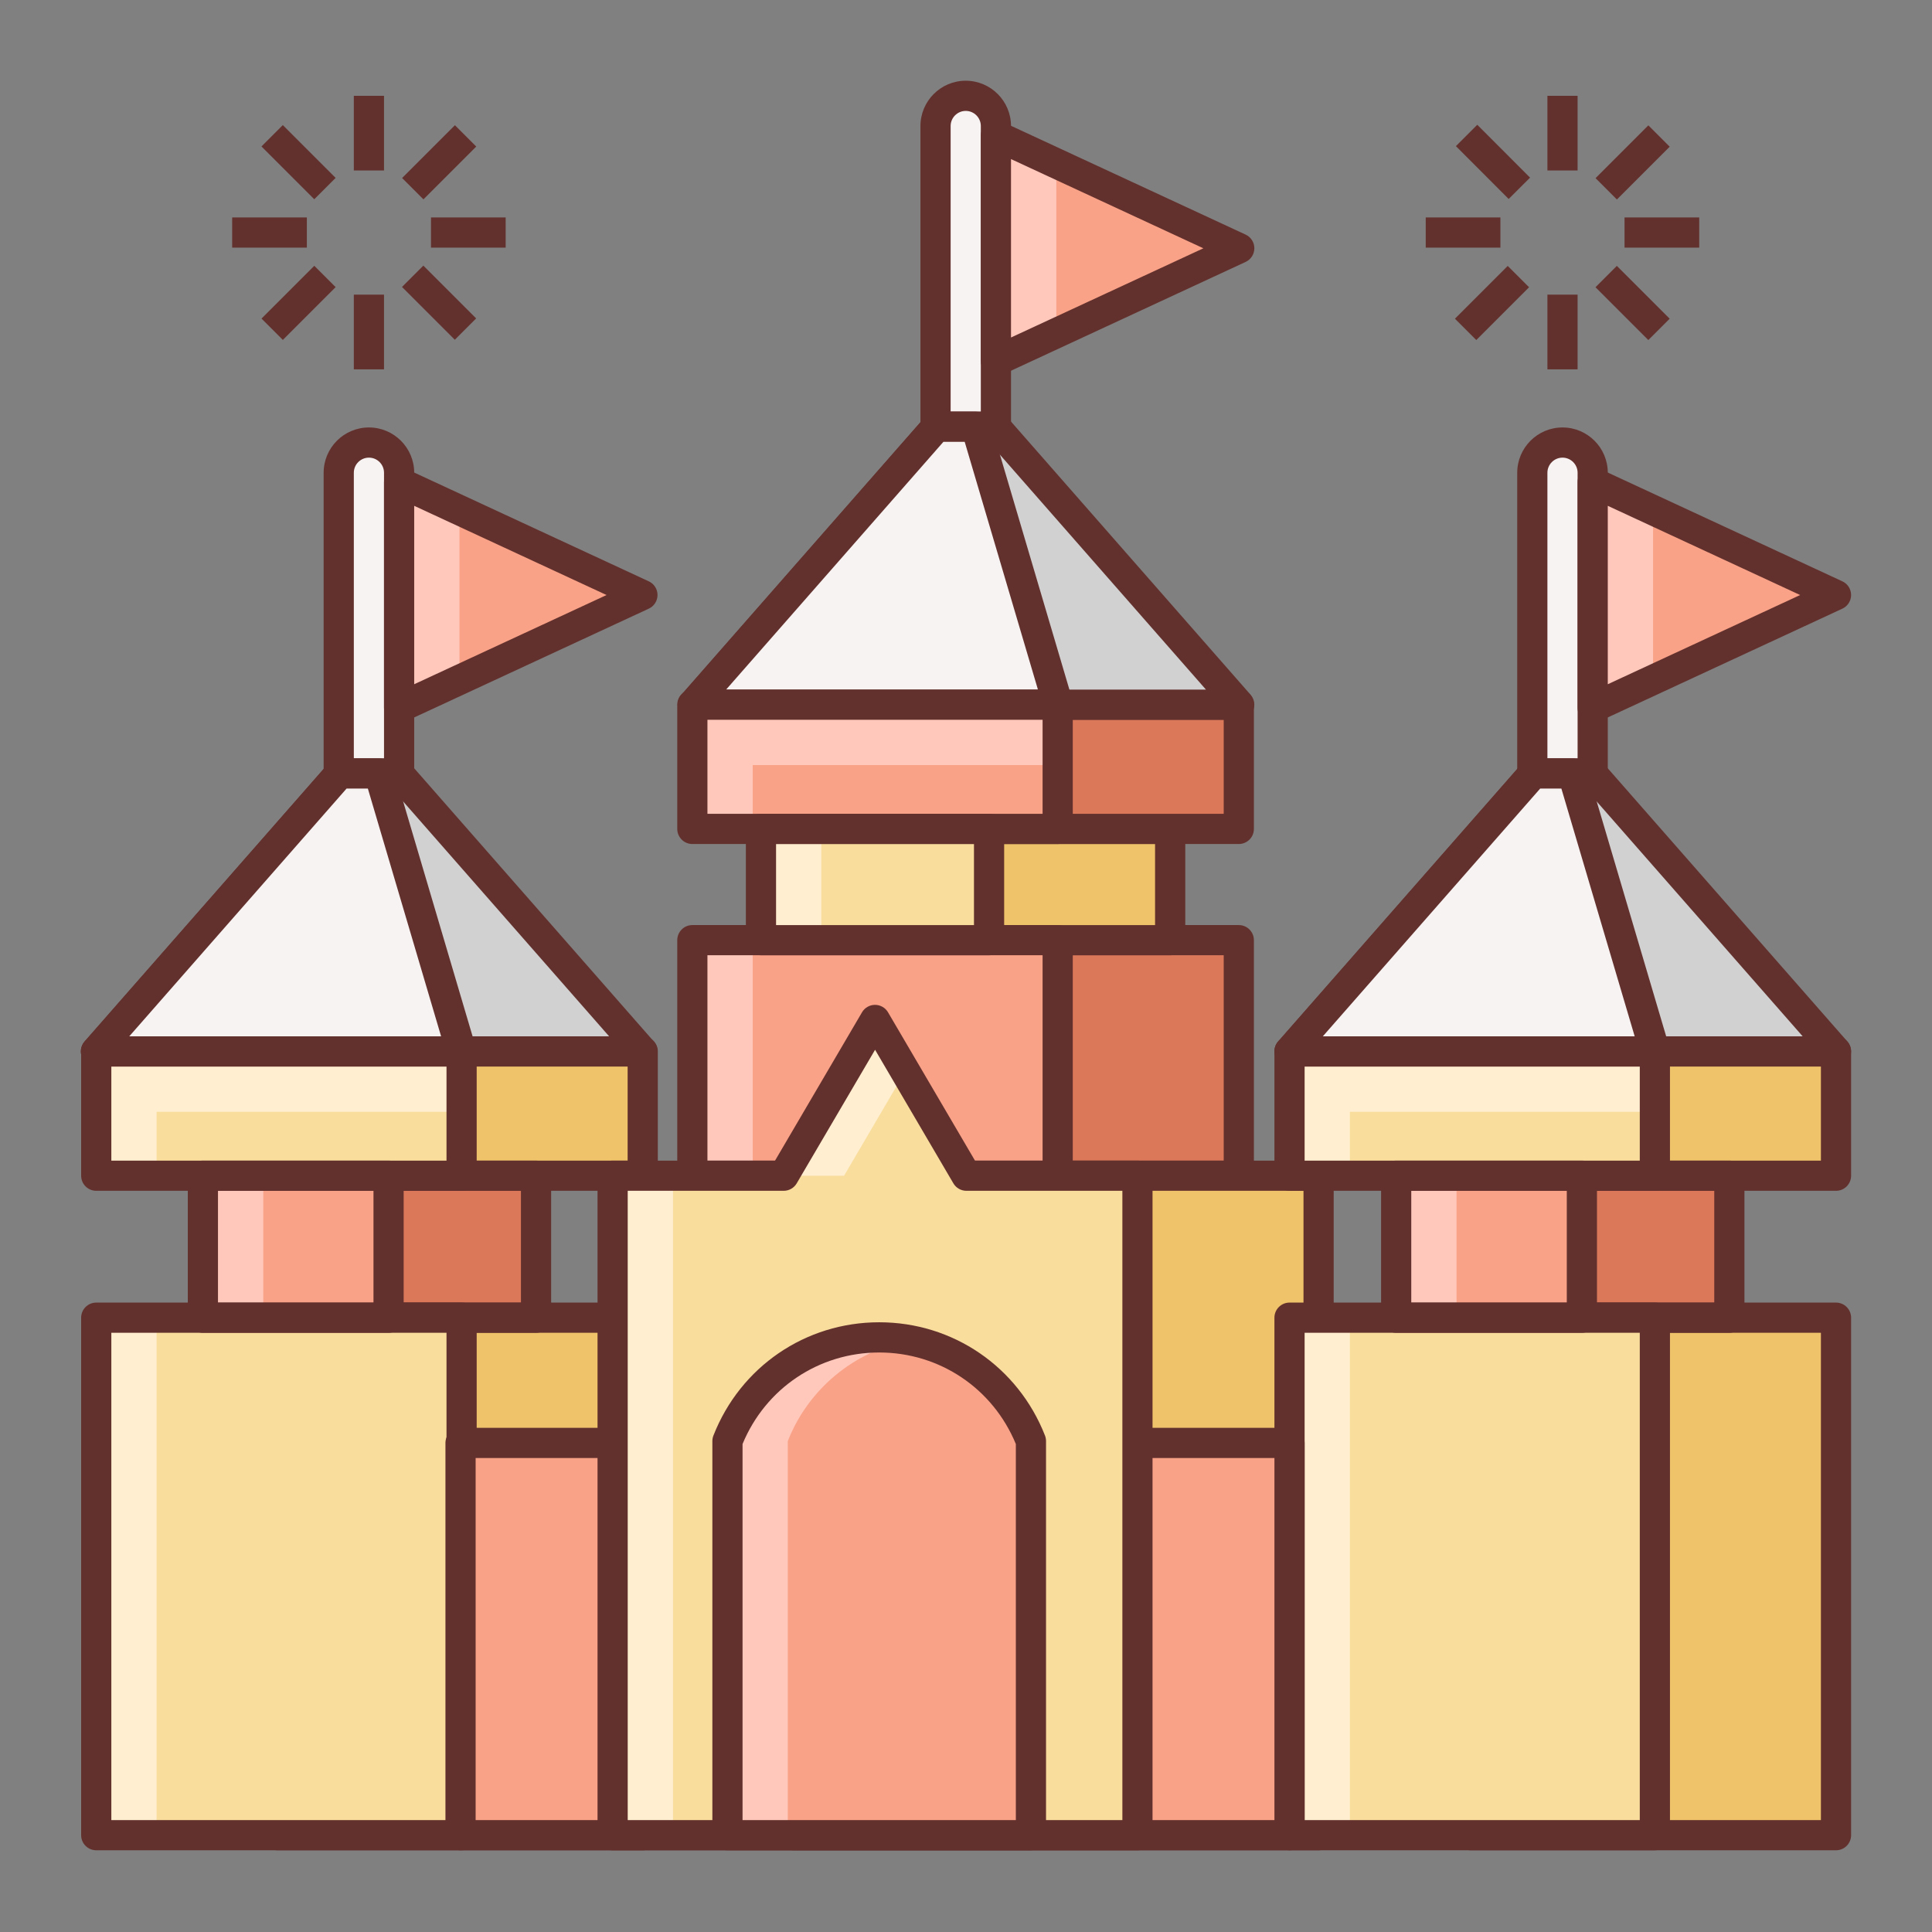 <svg id="Layer_2" enable-background="new 0 0 64 64" height="512" viewBox="0 0 64 64" width="512" xmlns="http://www.w3.org/2000/svg"><rect x="0" y="0" width="64" height="64" fill="#808080" stroke="none"/><path d="m9.188 43.65h12.102v17.143h-12.102z" fill="#efc36a"/><path d="m9.188 34.83h12.102v4.117h-12.102z" fill="#efc36a"/><path d="m11.606 38.947h6.151v4.703h-6.151z" fill="#db785a"/><path d="m21.291 61.293h-12.103c-.276 0-.5-.224-.5-.5v-17.143c0-.276.224-.5.5-.5h12.103c.276 0 .5.224.5.5v17.143c0 .276-.224.5-.5.5zm-11.603-1h11.103v-16.143h-11.103z" fill="#63312d"/><path d="m17.757 44.15h-6.151c-.276 0-.5-.224-.5-.5v-4.703c0-.276.224-.5.5-.5h6.151c.276 0 .5.224.5.5v4.703c0 .277-.223.5-.5.5zm-5.651-1h5.151v-3.703h-5.151z" fill="#63312d"/><path d="m21.291 39.447h-12.103c-.276 0-.5-.224-.5-.5v-4.117c0-.276.224-.5.5-.5h12.103c.276 0 .5.224.5.5v4.117c0 .277-.224.5-.5.5zm-11.603-1h11.103v-3.117h-11.103z" fill="#63312d"/><path d="m3.188 43.65h12.102v17.143h-12.102z" fill="#f9dd9d"/><path d="m3.188 43.65h2v17.143h-2z" fill="#ffeecf"/><path d="m6.721 38.947h6.151v4.703h-6.151z" fill="#f9a287"/><path d="m6.721 38.947h2v4.703h-2z" fill="#ffc8bb"/><path d="m3.188 34.83h12.102v4.117h-12.102z" fill="#f9dd9d"/><path d="m5.188 36.83h10.102v-2h-12.102v4.117h2z" fill="#ffeecf"/><path d="m15.291 61.293h-12.103c-.276 0-.5-.224-.5-.5v-17.143c0-.276.224-.5.5-.5h12.103c.276 0 .5.224.5.5v17.143c0 .276-.224.5-.5.5zm-11.603-1h11.103v-16.143h-11.103z" fill="#63312d"/><path d="m12.873 44.15h-6.152c-.276 0-.5-.224-.5-.5v-4.703c0-.276.224-.5.5-.5h6.151c.276 0 .5.224.5.5v4.703c.001.277-.223.5-.499.5zm-5.652-1h5.151v-3.703h-5.151z" fill="#63312d"/><path d="m15.291 39.447h-12.103c-.276 0-.5-.224-.5-.5v-4.117c0-.276.224-.5.5-.5h12.103c.276 0 .5.224.5.5v4.117c0 .277-.224.5-.5.5zm-11.603-1h11.103v-3.117h-11.103z" fill="#63312d"/><path d="m28.935 31.145h12.102v7.803h-12.102z" fill="#db785a"/><path d="m41.037 39.447h-12.102c-.276 0-.5-.224-.5-.5v-7.803c0-.276.224-.5.5-.5h12.102c.276 0 .5.224.5.5v7.803c0 .277-.224.5-.5.5zm-11.602-1h11.102v-6.803h-11.102z" fill="#63312d"/><path d="m31.208 27.459h7.555v3.685h-7.555z" fill="#efc36a"/><path d="m38.764 31.645h-7.555c-.276 0-.5-.224-.5-.5v-3.686c0-.276.224-.5.5-.5h7.555c.276 0 .5.224.5.5v3.686c0 .276-.224.5-.5.5zm-7.056-1h6.555v-2.686h-6.555z" fill="#63312d"/><path d="m28.935 23.344h12.102v4.115h-12.102z" fill="#db785a"/><path d="m41.037 27.959h-12.102c-.276 0-.5-.224-.5-.5v-4.115c0-.276.224-.5.5-.5h12.102c.276 0 .5.224.5.5v4.115c0 .276-.224.5-.5.5zm-11.602-1h11.102v-3.115h-11.102z" fill="#63312d"/><path d="m26.294 38.947h17.386v21.846h-17.386z" fill="#efc36a"/><path d="m43.68 61.293h-17.386c-.276 0-.5-.224-.5-.5v-21.846c0-.276.224-.5.5-.5h17.386c.276 0 .5.224.5.5v21.846c0 .276-.224.5-.5.5zm-16.886-1h16.386v-20.846h-16.386z" fill="#63312d"/><path d="m48.717 43.65h12.103v17.143h-12.103z" fill="#efc36a"/><path d="m48.717 34.83h12.103v4.117h-12.103z" fill="#efc36a"/><path d="m51.135 38.947h6.152v4.703h-6.152z" fill="#db785a"/><path d="m60.82 61.293h-12.103c-.276 0-.5-.224-.5-.5v-17.143c0-.276.224-.5.5-.5h12.103c.276 0 .5.224.5.5v17.143c0 .276-.223.5-.5.5zm-11.603-1h11.103v-16.143h-11.103z" fill="#63312d"/><path d="m57.287 44.15h-6.152c-.276 0-.5-.224-.5-.5v-4.703c0-.276.224-.5.5-.5h6.152c.276 0 .5.224.5.5v4.703c0 .277-.224.5-.5.5zm-5.652-1h5.152v-3.703h-5.152z" fill="#63312d"/><path d="m60.82 39.447h-12.103c-.276 0-.5-.224-.5-.5v-4.117c0-.276.224-.5.5-.5h12.103c.276 0 .5.224.5.5v4.117c0 .277-.223.5-.5.5zm-11.603-1h11.103v-3.117h-11.103z" fill="#63312d"/><path d="m42.717 43.65h12.103v17.143h-12.103z" fill="#f9dd9d"/><path d="m42.717 43.65h2v17.143h-2z" fill="#ffeecf"/><path d="m46.25 38.947h6.152v4.703h-6.152z" fill="#f9a287"/><path d="m46.25 38.947h2v4.703h-2z" fill="#ffc8bb"/><path d="m42.717 34.83h12.103v4.117h-12.103z" fill="#f9dd9d"/><path d="m44.717 36.83h10.103v-2h-12.103v4.117h2z" fill="#ffeecf"/><path d="m54.82 61.293h-12.103c-.276 0-.5-.224-.5-.5v-17.143c0-.276.224-.5.5-.5h12.103c.276 0 .5.224.5.5v17.143c0 .276-.223.5-.5.5zm-11.603-1h11.103v-16.143h-11.103z" fill="#63312d"/><path d="m52.402 44.15h-6.152c-.276 0-.5-.224-.5-.5v-4.703c0-.276.224-.5.5-.5h6.152c.276 0 .5.224.5.5v4.703c0 .277-.223.5-.5.5zm-5.652-1h5.152v-3.703h-5.152z" fill="#63312d"/><path d="m54.82 39.447h-12.103c-.276 0-.5-.224-.5-.5v-4.117c0-.276.224-.5.5-.5h12.103c.276 0 .5.224.5.5v4.117c0 .277-.223.5-.5.5zm-11.603-1h11.103v-3.117h-11.103z" fill="#63312d"/><path d="m32.977 14.137h-1.953l-8.075 9.207h18.103z" fill="#d1d1d1"/><path d="m32.991 14.137v-9.963c0-.553-.448-1-1-1s-1 .447-1 1v9.963z" fill="#f8f3f3"/><path d="m32.991 14.637h-2c-.276 0-.5-.224-.5-.5v-9.963c0-.827.673-1.5 1.5-1.5s1.5.673 1.5 1.5v9.963c0 .276-.223.5-.5.5zm-1.5-1h1v-9.463c0-.275-.224-.5-.5-.5s-.5.225-.5.5z" fill="#63312d"/><path d="m32.992 4.486 8.06 3.739-8.06 3.738z" fill="#f9a287"/><path d="m34.992 5.414-2-.928v7.477l2-.928z" fill="#ffc8bb"/><path d="m32.992 12.463c-.094 0-.188-.026-.269-.078-.144-.093-.231-.251-.231-.422v-7.477c0-.171.087-.329.231-.422.145-.091.324-.104.479-.031l8.06 3.738c.177.081.29.259.29.453s-.113.372-.29.453l-8.06 3.738c-.067.032-.139.048-.21.048zm.499-7.193v5.91l6.372-2.955z" fill="#63312d"/><path d="m41.052 23.844h-18.103c-.196 0-.375-.115-.456-.294s-.05-.388.08-.536l8.075-9.207c.095-.107.232-.17.376-.17h1.953c.144 0 .281.063.375.17l8.075 9.207c.129.148.16.357.079.536s-.258.294-.454.294zm-16.999-1h15.896l-7.198-8.207h-1.5z" fill="#63312d"/><path d="m31.024 14.137-8.075 9.207h12.103l-2.722-9.207z" fill="#f8f3f3"/><path d="m35.052 23.844h-12.103c-.196 0-.375-.115-.456-.294s-.05-.388.08-.536l8.075-9.207c.095-.107.232-.17.376-.17h1.306c.222 0 .417.146.479.358l2.722 9.207c.045.151.016.314-.079.44-.095.128-.243.202-.4.202zm-10.999-1h10.33l-2.426-8.207h-.706z" fill="#63312d"/><path d="m13.206 25.623h-1.952l-8.075 9.207h18.102z" fill="#d1d1d1"/><path d="m13.221 25.623v-9.963c0-.553-.448-1-1-1s-1 .447-1 1v9.963z" fill="#f8f3f3"/><path d="m13.221 26.123h-2c-.276 0-.5-.224-.5-.5v-9.963c0-.827.673-1.5 1.5-1.5s1.5.673 1.5 1.5v9.963c0 .276-.224.5-.5.5zm-1.5-1h1v-9.463c0-.275-.224-.5-.5-.5s-.5.225-.5.5z" fill="#63312d"/><path d="m13.221 15.973 8.06 3.738-8.06 3.738z" fill="#f9a287"/><path d="m15.221 16.9-2-.927v7.476l2-.928z" fill="#ffc8bb"/><path d="m13.221 23.949c-.094 0-.188-.026-.269-.078-.144-.093-.231-.251-.231-.422v-7.477c0-.171.087-.329.231-.422.144-.092.325-.104.479-.031l8.06 3.738c.177.081.29.259.29.453s-.113.372-.29.453l-8.06 3.738c-.066.033-.138.048-.21.048zm.5-7.193v5.91l6.372-2.955z" fill="#63312d"/><path d="m21.281 35.33h-18.102c-.196 0-.375-.115-.456-.294s-.05-.388.08-.536l8.075-9.207c.095-.107.232-.17.376-.17h1.953c.144 0 .281.063.376.17l8.075 9.207c.129.148.161.357.08.536s-.26.294-.457.294zm-16.999-1h15.896l-7.198-8.207h-1.5z" fill="#63312d"/><path d="m11.254 25.623-8.075 9.207h12.102l-2.721-9.207z" fill="#f8f3f3"/><path d="m15.281 35.33h-12.102c-.196 0-.375-.115-.456-.294s-.05-.388.08-.536l8.075-9.207c.095-.107.232-.17.376-.17h1.306c.222 0 .417.146.479.358l2.722 9.207c.045.151.016.314-.079.44-.095.128-.243.202-.401.202zm-10.999-1h10.33l-2.426-8.207h-.706z" fill="#63312d"/><path d="m52.745 25.623h-1.952l-8.076 9.207h18.103z" fill="#d1d1d1"/><path d="m52.76 25.623v-9.963c0-.553-.448-1-1-1-.553 0-1 .447-1 1v9.963z" fill="#f8f3f3"/><path d="m52.76 26.123h-2c-.276 0-.5-.224-.5-.5v-9.963c0-.827.673-1.5 1.5-1.5s1.5.673 1.5 1.5v9.963c0 .276-.224.5-.5.5zm-1.5-1h1v-9.463c0-.275-.225-.5-.5-.5s-.5.225-.5.5z" fill="#63312d"/><path d="m52.76 15.973 8.06 3.738-8.06 3.738z" fill="#f9a287"/><path d="m54.76 16.9-2-.927v7.476l2-.928z" fill="#ffc8bb"/><path d="m52.76 23.949c-.094 0-.188-.026-.27-.078-.144-.093-.23-.251-.23-.422v-7.477c0-.171.087-.329.23-.422.145-.092.326-.104.479-.031l8.061 3.738c.177.081.29.259.29.453s-.113.372-.29.453l-8.061 3.738c-.066.033-.138.048-.209.048zm.5-7.193v5.91l6.372-2.955z" fill="#63312d"/><path d="m60.82 35.33h-18.103c-.196 0-.374-.115-.455-.294s-.05-.389.079-.536l8.076-9.207c.095-.107.232-.17.376-.17h1.952c.144 0 .281.063.376.17l8.075 9.207c.129.148.16.357.079.536s-.258.294-.455.294zm-17-1h15.896l-7.198-8.207h-1.498z" fill="#63312d"/><path d="m50.793 25.623-8.076 9.207h12.103l-2.722-9.207z" fill="#f8f3f3"/><path d="m54.82 35.33h-12.103c-.196 0-.374-.115-.455-.294s-.05-.389.079-.536l8.076-9.207c.095-.107.232-.17.376-.17h1.305c.222 0 .417.146.479.358l2.723 9.207c.045.151.016.314-.079.44-.094.128-.243.202-.401.202zm-11-1h10.331l-2.428-8.207h-.703z" fill="#63312d"/><path d="m22.935 31.145h12.102v7.803h-12.102z" fill="#f9a287"/><path d="m22.935 31.145h2v7.803h-2z" fill="#ffc8bb"/><path d="m35.037 39.447h-12.102c-.276 0-.5-.224-.5-.5v-7.803c0-.276.224-.5.5-.5h12.102c.276 0 .5.224.5.5v7.803c0 .277-.224.5-.5.5zm-11.602-1h11.102v-6.803h-11.102z" fill="#63312d"/><path d="m25.208 27.459h7.556v3.685h-7.556z" fill="#f9dd9d"/><path d="m25.208 27.459h2v3.685h-2z" fill="#ffeecf"/><path d="m22.935 23.344h12.102v4.115h-12.102z" fill="#f9a287"/><path d="m24.935 25.344h10.102v-2h-12.102v4.115h2z" fill="#ffc8bb"/><path d="m15.256 47.799h27.461v12.994h-27.461z" fill="#f9a287"/><path d="m42.717 61.293h-27.461c-.276 0-.5-.224-.5-.5v-12.994c0-.276.224-.5.5-.5h27.461c.276 0 .5.224.5.5v12.994c0 .276-.224.5-.5.5zm-26.961-1h26.461v-11.994h-26.461z" fill="#63312d"/><path d="m32.012 38.947-3.025-5.16-3.026 5.16h-5.667v21.846h17.386v-21.846z" fill="#f9dd9d"/><path d="m29.987 35.492-1-1.705-3.026 5.16h2z" fill="#ffeecf"/><path d="m20.294 38.947h2v21.846h-2z" fill="#ffeecf"/><path d="m37.68 61.293h-17.386c-.276 0-.5-.224-.5-.5v-21.846c0-.276.224-.5.5-.5h5.38l2.881-4.913c.089-.153.254-.247.431-.247.177 0 .342.094.431.247l2.881 4.913h5.381c.276 0 .5.224.5.5v21.846c.001.276-.223.5-.499.5zm-16.886-1h16.386v-20.846h-5.167c-.177 0-.342-.094-.431-.247l-2.594-4.425-2.596 4.425c-.089.153-.254.247-.431.247h-5.167z" fill="#63312d"/><path d="m29.124 44.303c-2.289 0-4.239 1.426-5.027 3.436v13.055h10.053v-13.056c-.787-2.009-2.738-3.435-5.026-3.435z" fill="#f9a287"/><path d="m30.124 44.406c-.325-.061-.657-.104-1-.104-2.289 0-4.239 1.426-5.027 3.436v13.055h2v-13.055c.67-1.709 2.184-2.984 4.027-3.332z" fill="#ffc8bb"/><g fill="#63312d"><path d="m34.15 61.293h-10.052c-.276 0-.5-.224-.5-.5v-13.055c0-.063.012-.124.035-.183.893-2.279 3.049-3.753 5.492-3.753s4.598 1.474 5.492 3.753c.022.059.034.12.034.183v13.055c-.001.276-.224.5-.501.5zm-9.552-1h9.053v-12.458c-.762-1.846-2.528-3.032-4.526-3.032s-3.765 1.187-4.527 3.032z"/><path d="m32.764 31.645h-7.556c-.276 0-.5-.224-.5-.5v-3.686c0-.276.224-.5.5-.5h7.556c.276 0 .5.224.5.5v3.686c0 .276-.224.5-.5.5zm-7.056-1h6.556v-2.686h-6.556z"/><path d="m35.037 27.959h-12.102c-.276 0-.5-.224-.5-.5v-4.115c0-.276.224-.5.5-.5h12.102c.276 0 .5.224.5.5v4.115c0 .276-.224.5-.5.5zm-11.602-1h11.102v-3.115h-11.102z"/><path d="m7.691 7.203h2.474v1h-2.474z"/><path d="m14.277 7.203h2.474v1h-2.474z"/><path d="m11.721 3.174h1v2.473h-1z"/><path d="m11.721 9.76h1v2.475h-1z"/><path d="m9.392 4.138h1v2.474h-1z" transform="matrix(.707 -.707 .707 .707 -.904 8.566)"/><path d="m14.049 8.794h1v2.474h-1z" transform="matrix(.707 -.707 .707 .707 -2.833 13.221)"/><path d="m13.313 4.875h2.475v1h-2.475z" transform="matrix(.707 -.707 .707 .707 .461 11.863)"/><path d="m8.656 9.532h2.473v1h-2.473z" transform="matrix(.707 -.707 .707 .707 -4.196 9.934)"/><path d="m47.229 7.203h2.474v1h-2.474z"/><path d="m53.815 7.203h2.474v1h-2.474z"/><path d="m51.26 3.174h1v2.473h-1z"/><path d="m51.26 9.76h1v2.475h-1z"/><path d="m48.931 4.138h1v2.473h-1z" transform="matrix(.708 -.707 .707 .708 10.66 36.505)"/><path d="m53.588 8.794h1v2.475h-1z" transform="matrix(.707 -.707 .707 .707 8.749 41.184)"/><path d="m52.852 4.875h2.474v1h-2.474z" transform="matrix(.707 -.707 .707 .707 12.042 39.821)"/><path d="m48.195 9.532h2.473v1h-2.473z" transform="matrix(.707 -.707 .707 .707 7.384 37.892)"/></g></svg>